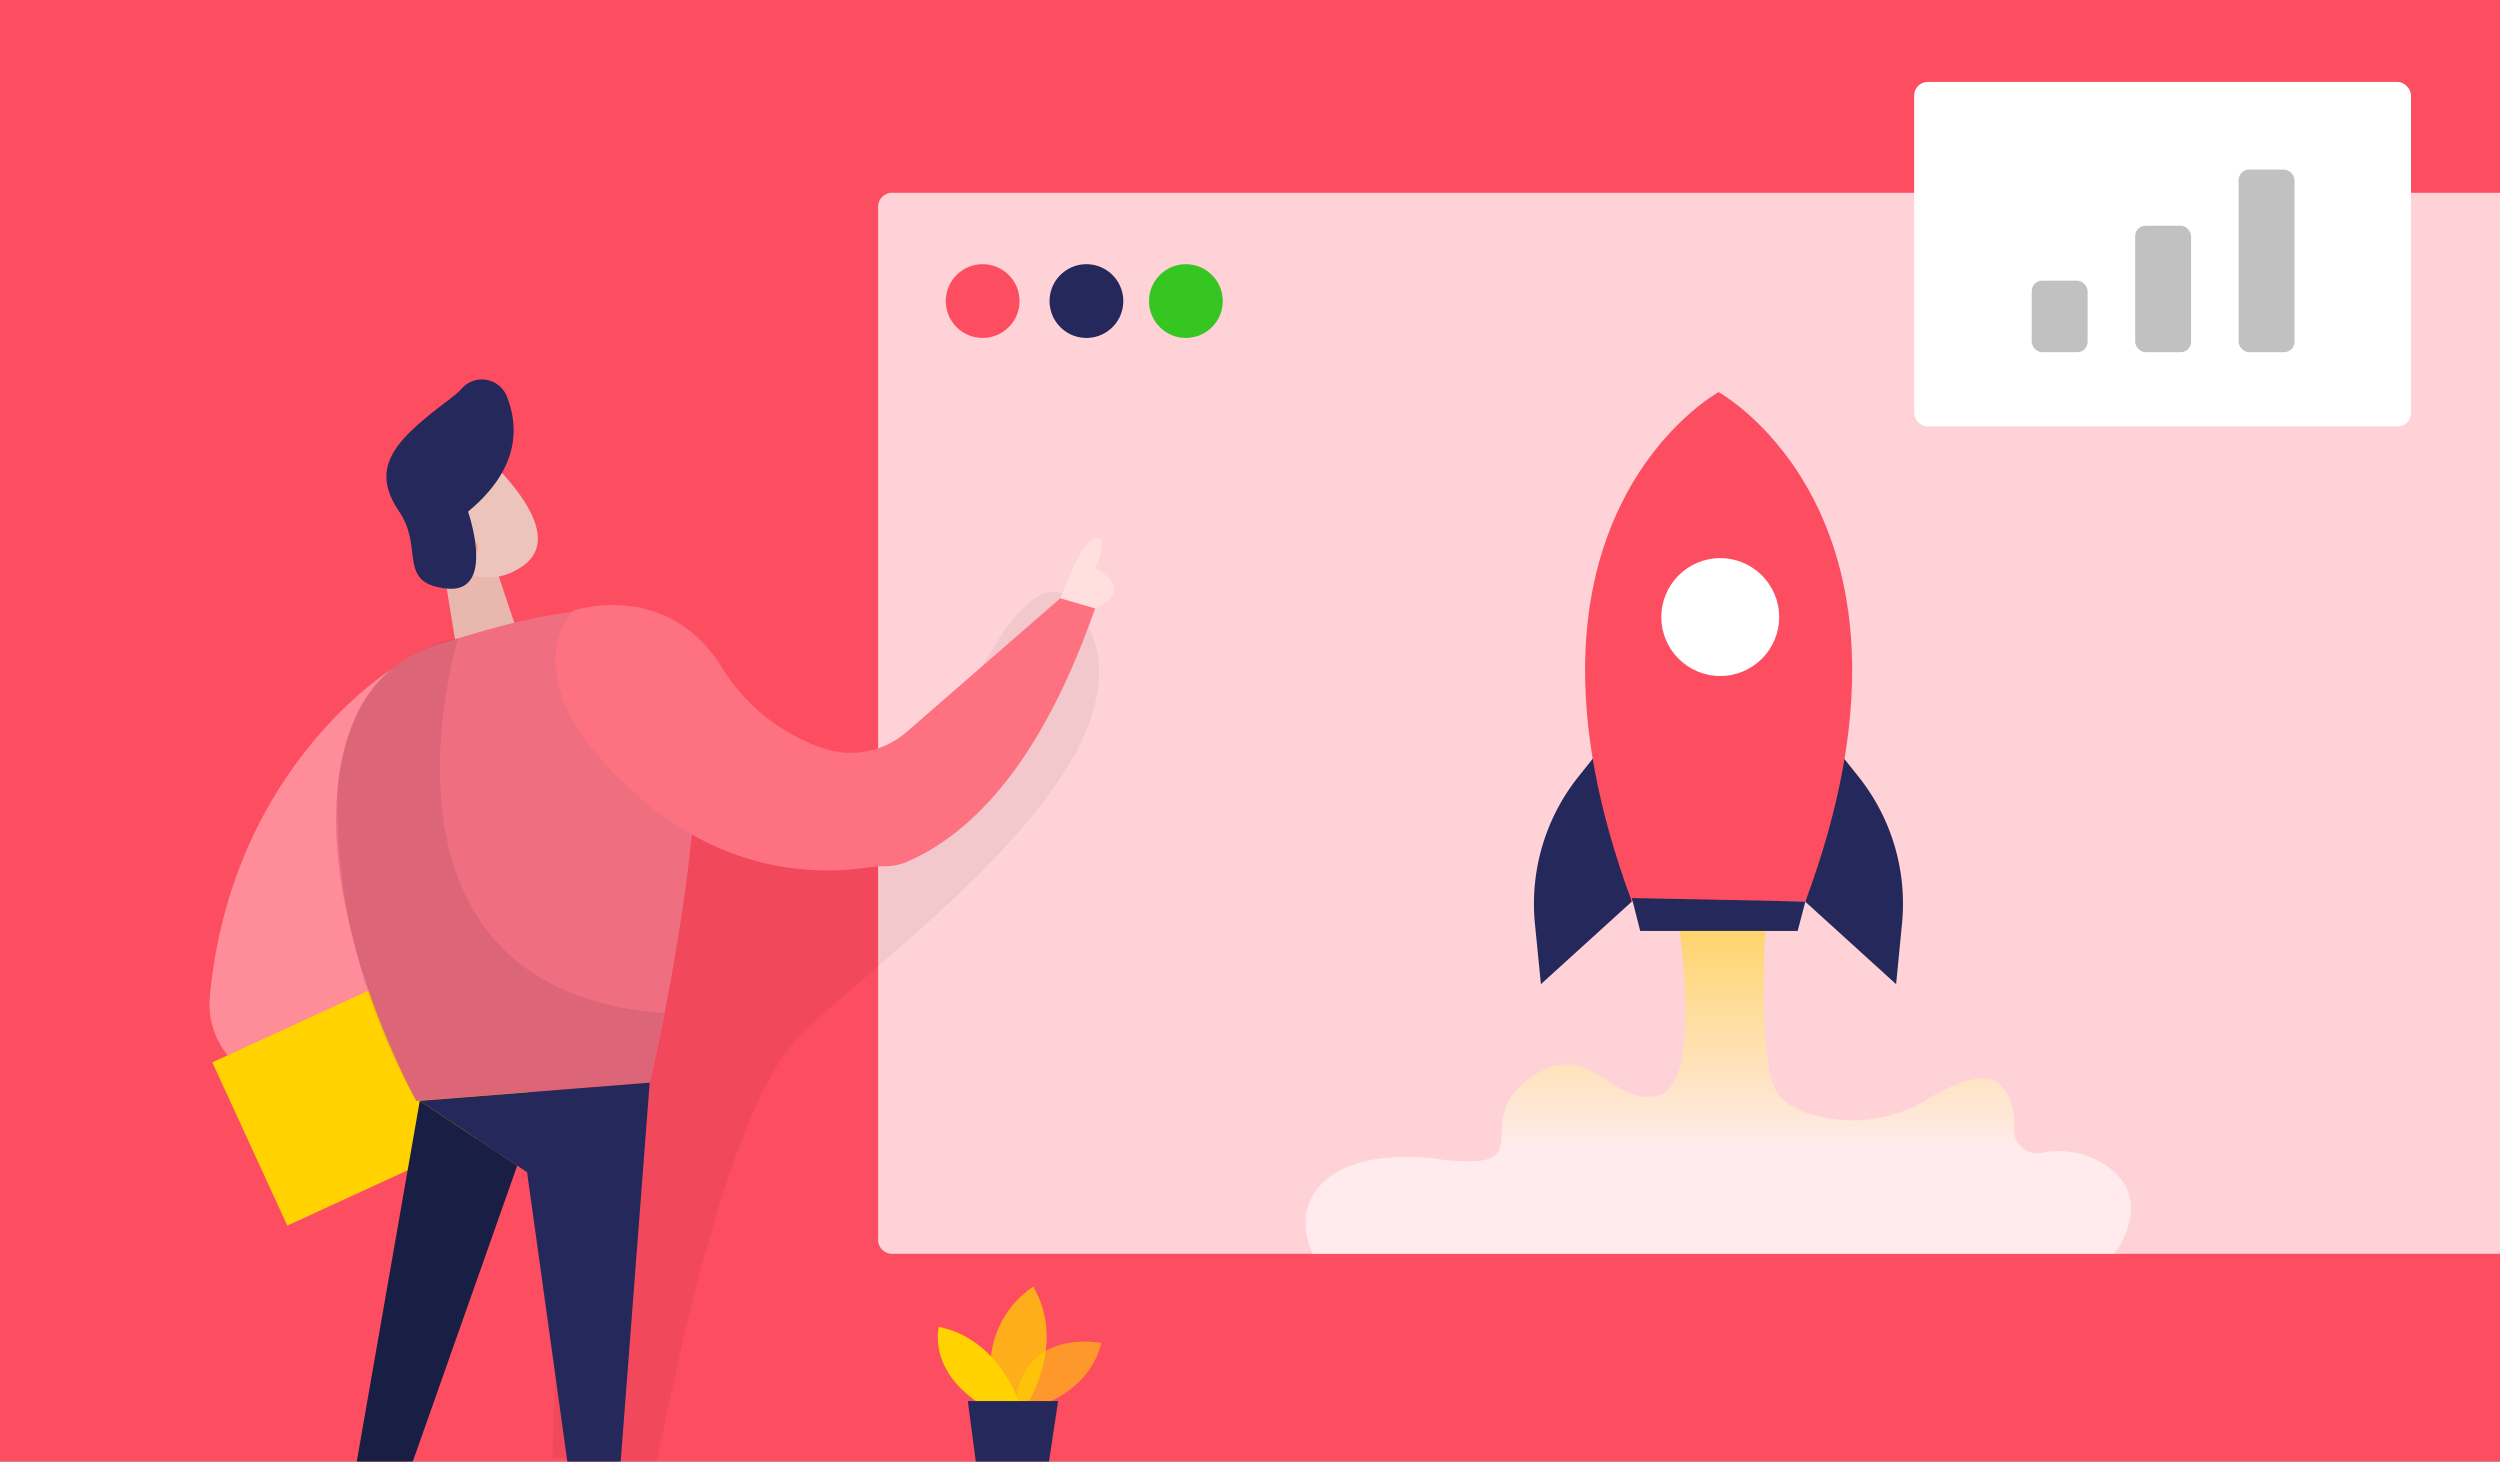 <svg xmlns="http://www.w3.org/2000/svg" xmlns:xlink="http://www.w3.org/1999/xlink" width="650" height="380" viewBox="0 0 650 380">
  <rect x="0" y="0" width="650" height="380" fill="#808080" stroke="none"/>
  <defs>
    <clipPath id="clip-path">
      <rect id="矩形_2223" data-name="矩形 2223" width="650" height="380" transform="translate(910 1222)" fill="#fd4d60"/>
    </clipPath>
    <clipPath id="clip-path-2">
      <rect id="矩形_3146" data-name="矩形 3146" width="650" height="380" transform="translate(-834.5 -824.121)" fill="none"/>
    </clipPath>
    <linearGradient id="linear-gradient" x1="0.5" y1="1" x2="0.5" gradientUnits="objectBoundingBox">
      <stop offset="0.302" stop-color="#fff"/>
      <stop offset="1" stop-color="#ffd200"/>
    </linearGradient>
  </defs>
  <g id="第二张" transform="translate(-910 -1222)" clip-path="url(#clip-path)">
    <g id="组_1168" data-name="组 1168" transform="translate(1744.5 2046.121)">
      <g id="组_1167" data-name="组 1167" clip-path="url(#clip-path-2)">
        <path id="路径_10709" data-name="路径 10709" d="M0,0H650V380H0Z" transform="translate(-834.5 -824.121)" fill="#fd4d60"/>
        <g id="组_1163" data-name="组 1163">
          <path id="路径_10684" data-name="路径 10684" d="M-173.235-498.128H-602.3a3.658,3.658,0,0,1-3.885-3.379V-770.625A3.658,3.658,0,0,1-602.3-774h429.062a3.659,3.659,0,0,1,3.885,3.379v269.118A3.659,3.659,0,0,1-173.235-498.128Z" fill="rgba(255,255,255,0.75)"/>
          <circle id="椭圆_54" data-name="椭圆 54" cx="9.59" cy="9.59" r="9.59" transform="translate(-588.597 -755.433)" fill="#fd4d60"/>
          <circle id="椭圆_55" data-name="椭圆 55" cx="9.59" cy="9.59" r="9.59" transform="translate(-563.03 -737.913) rotate(-80.783)" fill="#24285b"/>
          <circle id="椭圆_56" data-name="椭圆 56" cx="9.59" cy="9.59" r="9.59" transform="translate(-535.761 -755.433)" fill="#36c622"/>
        </g>
        <g id="组_1164" data-name="组 1164">
          <path id="路径_10685" data-name="路径 10685" d="M-416.047-632.295l-8.074,10.122a53.015,53.015,0,0,0-11.3,38.184l1.556,15.755,23.631-21.465Z" fill="#24285b"/>
          <path id="路径_10686" data-name="路径 10686" d="M-359.352-632.295l8.074,10.122a52.931,52.931,0,0,1,11.3,38.184l-1.536,15.755L-365.142-589.7Z" fill="#24285b"/>
          <path id="路径_10687" data-name="路径 10687" d="M-398.462-586.352s7.365,43.324-4.746,46.967-17.723-15.911-33.714-4.273,4.51,24.458-23.729,20.894-39.189,10.358-32.533,24.636h208.408s10.457-13.254-1.181-22.273a22.076,22.076,0,0,0-17.921-3.938,5.908,5.908,0,0,1-6.81-4.84,5.878,5.878,0,0,1-.082-1.068c.118-4.273-.61-9.118-3.939-12.072-3.938-3.6-12.308.158-18.53,3.939a37.259,37.259,0,0,1-23.632,5.317c-7.227-.867-14.631-3.269-16.64-9.216-4.273-12.584-1.674-44.92-1.674-44.92Z" opacity="0.55" fill="url(#linear-gradient)" style="isolation: isolate"/>
          <path id="路径_10688" data-name="路径 10688" d="M-387.67-722.172s-59.669,32.749-22.548,132.453H-365.1C-327.981-689.423-387.67-722.172-387.67-722.172Z" fill="#fd4d60"/>
          <path id="路径_10689" data-name="路径 10689" d="M-365.1-589.719l-2.009,7.641h-40.941l-2.166-8.547Z" fill="#24285b"/>
          <circle id="椭圆_57" data-name="椭圆 57" cx="15.321" cy="15.321" r="15.321" transform="translate(-402.558 -679.006)" fill="#fff"/>
        </g>
        <g id="组_1165" data-name="组 1165">
          <rect id="矩形_3141" data-name="矩形 3141" width="129.184" height="89.582" rx="3.516" transform="translate(-336.818 -802.814)" fill="#fff"/>
          <rect id="矩形_3142" data-name="矩形 3142" width="14.533" height="18.59" rx="2.707" transform="translate(-306.255 -751.14)" fill="#c1c1c1"/>
          <rect id="矩形_3143" data-name="矩形 3143" width="14.533" height="32.887" rx="2.696" transform="translate(-279.355 -765.437)" fill="#c1c1c1"/>
          <rect id="矩形_3144" data-name="矩形 3144" width="14.533" height="47.479" rx="2.721" transform="translate(-252.455 -780.03)" fill="#c1c1c1"/>
        </g>
        <path id="路径_10690" data-name="路径 10690" d="M-657.909-639.108l-26.145.709-6.829,193.354,26.98,1.274c2.085-7.151,16.272-88.672,36.663-110.209,20.057-21.2,101.954-76.163,71.951-113.275C-569.883-685.331-594.4-616.32-594.4-616.32l-38.613,4.587,2.648-1.376Z" opacity="0.05" style="isolation: isolate"/>
        <path id="路径_10691" data-name="路径 10691" d="M-704.828-674.3l6.668,19.973-15.8,10.034-5.674-34.591Z" fill="#e8b8af"/>
        <path id="路径_10692" data-name="路径 10692" d="M-725.057-698.181a12.407,12.407,0,0,1,16.275-6.556,12.4,12.4,0,0,1,4.371,3.126c6.7,7.181,14.811,18.594,5.642,24.781-14.009,9.618-26.9-8.239-26.9-8.239A22.446,22.446,0,0,1-725.057-698.181Z" fill="#edc4bc"/>
        <path id="路径_10693" data-name="路径 10693" d="M-711.493-684.206s-2.356-1.959-3.4.834,3.065,4.17,4.295,2.711S-711.493-684.206-711.493-684.206Z" fill="#f4a28c"/>
        <path id="路径_10694" data-name="路径 10694" d="M-732.134-650.471s-42.24,25.478-47.807,85.482a20.849,20.849,0,0,0,15.783,22.246l49.517,11.947Z" fill="#fe7180"/>
        <path id="路径_10695" data-name="路径 10695" d="M-732.134-650.471s-42.24,25.478-47.807,85.482a20.849,20.849,0,0,0,15.783,22.246l49.517,11.947Z" fill="#fff" opacity="0.2" style="isolation: isolate"/>
        <rect id="矩形_3145" data-name="矩形 3145" width="71.43" height="46.703" transform="translate(-779.304 -547.907) rotate(-24.68)" fill="#ffd200"/>
        <path id="路径_10696" data-name="路径 10696" d="M-712.81-691.1s7.437,21.351-5.547,20-5.9-10.515-12.342-20-3.206-16.03,6.8-24.269c4.52-3.815,7.534-5.61,9.361-7.63a6.99,6.99,0,0,1,9.852-.8,6.989,6.989,0,0,1,1.85,2.464C-699.474-713.121-699.442-702.156-712.81-691.1Z" fill="#24285b"/>
        <path id="路径_10697" data-name="路径 10697" d="M-741.912-637.962A33.963,33.963,0,0,1-720.6-656.58c18.076-5.421,52.374-16.8,62.548,0,13.865,23.122-7.485,113.921-7.485,113.921l-60.734,4.774S-759.655-598.118-741.912-637.962Z" fill="#ef6f81"/>
        <path id="路径_10698" data-name="路径 10698" d="M-665.582-542.617l-7.985,104.351h-12.614l-11.28-81.083-27.9-18.556Z" fill="#24285b"/>
        <path id="路径_10699" data-name="路径 10699" d="M-725.358-537.906l-17.409,99.639h13.531l29.21-82.772Z" fill="#191e44"/>
        <path id="路径_10700" data-name="路径 10700" d="M-715.35-658.206s-28.4,91.445,53.583,97.491l-3.815,18.1-60.693,4.732a157.525,157.525,0,0,1-20.474-80.749s.521-23.31,16.93-33.63A37.146,37.146,0,0,1-715.35-658.206Z" opacity="0.08" style="isolation: isolate"/>
        <path id="路径_10701" data-name="路径 10701" d="M-740.307-438.266l-8.339,6.254a1.856,1.856,0,0,0-.362,2.6,1.853,1.853,0,0,0,1.446.736h14.073a1.856,1.856,0,0,0,1.856-1.834v-7.673Z" fill="#fd4d60"/>
        <path id="路径_10702" data-name="路径 10702" d="M-673.922-438.266l7.9,6.254a1.858,1.858,0,0,1,.362,2.6,1.856,1.856,0,0,1-1.509.736H-677.2a5.337,5.337,0,0,1-5.337-5.337v-4.17Z" fill="#fd4d60"/>
        <path id="路径_10703" data-name="路径 10703" d="M-549.785-665.941l-9.007-2.648-40.01,34.8h0a22.12,22.12,0,0,1-21.767,4.17,49.479,49.479,0,0,1-26.166-20.849c-14.344-23.268-38.717-14.866-38.717-14.866s-18.368,18.1,18.014,49.142c21.725,18.535,43.971,19.7,58.378,17.639a49.89,49.89,0,0,1,5.3-.355,13.7,13.7,0,0,0,4.941-1.1,54.732,54.732,0,0,0,5.65-2.814h0C-578.411-611.358-562.5-629.413-549.785-665.941Z" fill="#fe7180"/>
        <path id="路径_10704" data-name="路径 10704" d="M-558.792-668.589s5.066-14.6,9.09-15.617,0,7.8,0,7.8,11.051,5.421,0,10.425Z" fill="#ffe0de"/>
        <g id="组_1166" data-name="组 1166">
          <path id="路径_10705" data-name="路径 10705" d="M-565.36-458.163s14.095-3.787,17.212-16.78c0,0-21.791-4.507-22.51,18Z" fill="#ffd200" opacity="0.56"/>
          <path id="路径_10706" data-name="路径 10706" d="M-567.182-459.529s9.9-15.486,1.318-30.061a25.028,25.028,0,0,0-9.349,30.061Z" fill="#ffd200" opacity="0.73"/>
          <path id="路径_10707" data-name="路径 10707" d="M-569.579-459.529s-5.131-16.421-20.808-19.609c0,0-3,10.643,10.068,19.609Z" fill="#ffd200"/>
          <path id="路径_10708" data-name="路径 10708" d="M-559.391-459.841l-2.949,19.489H-580.3l-2.565-19.489Z" fill="#24285b"/>
        </g>
      </g>
    </g>
  </g>
</svg>
